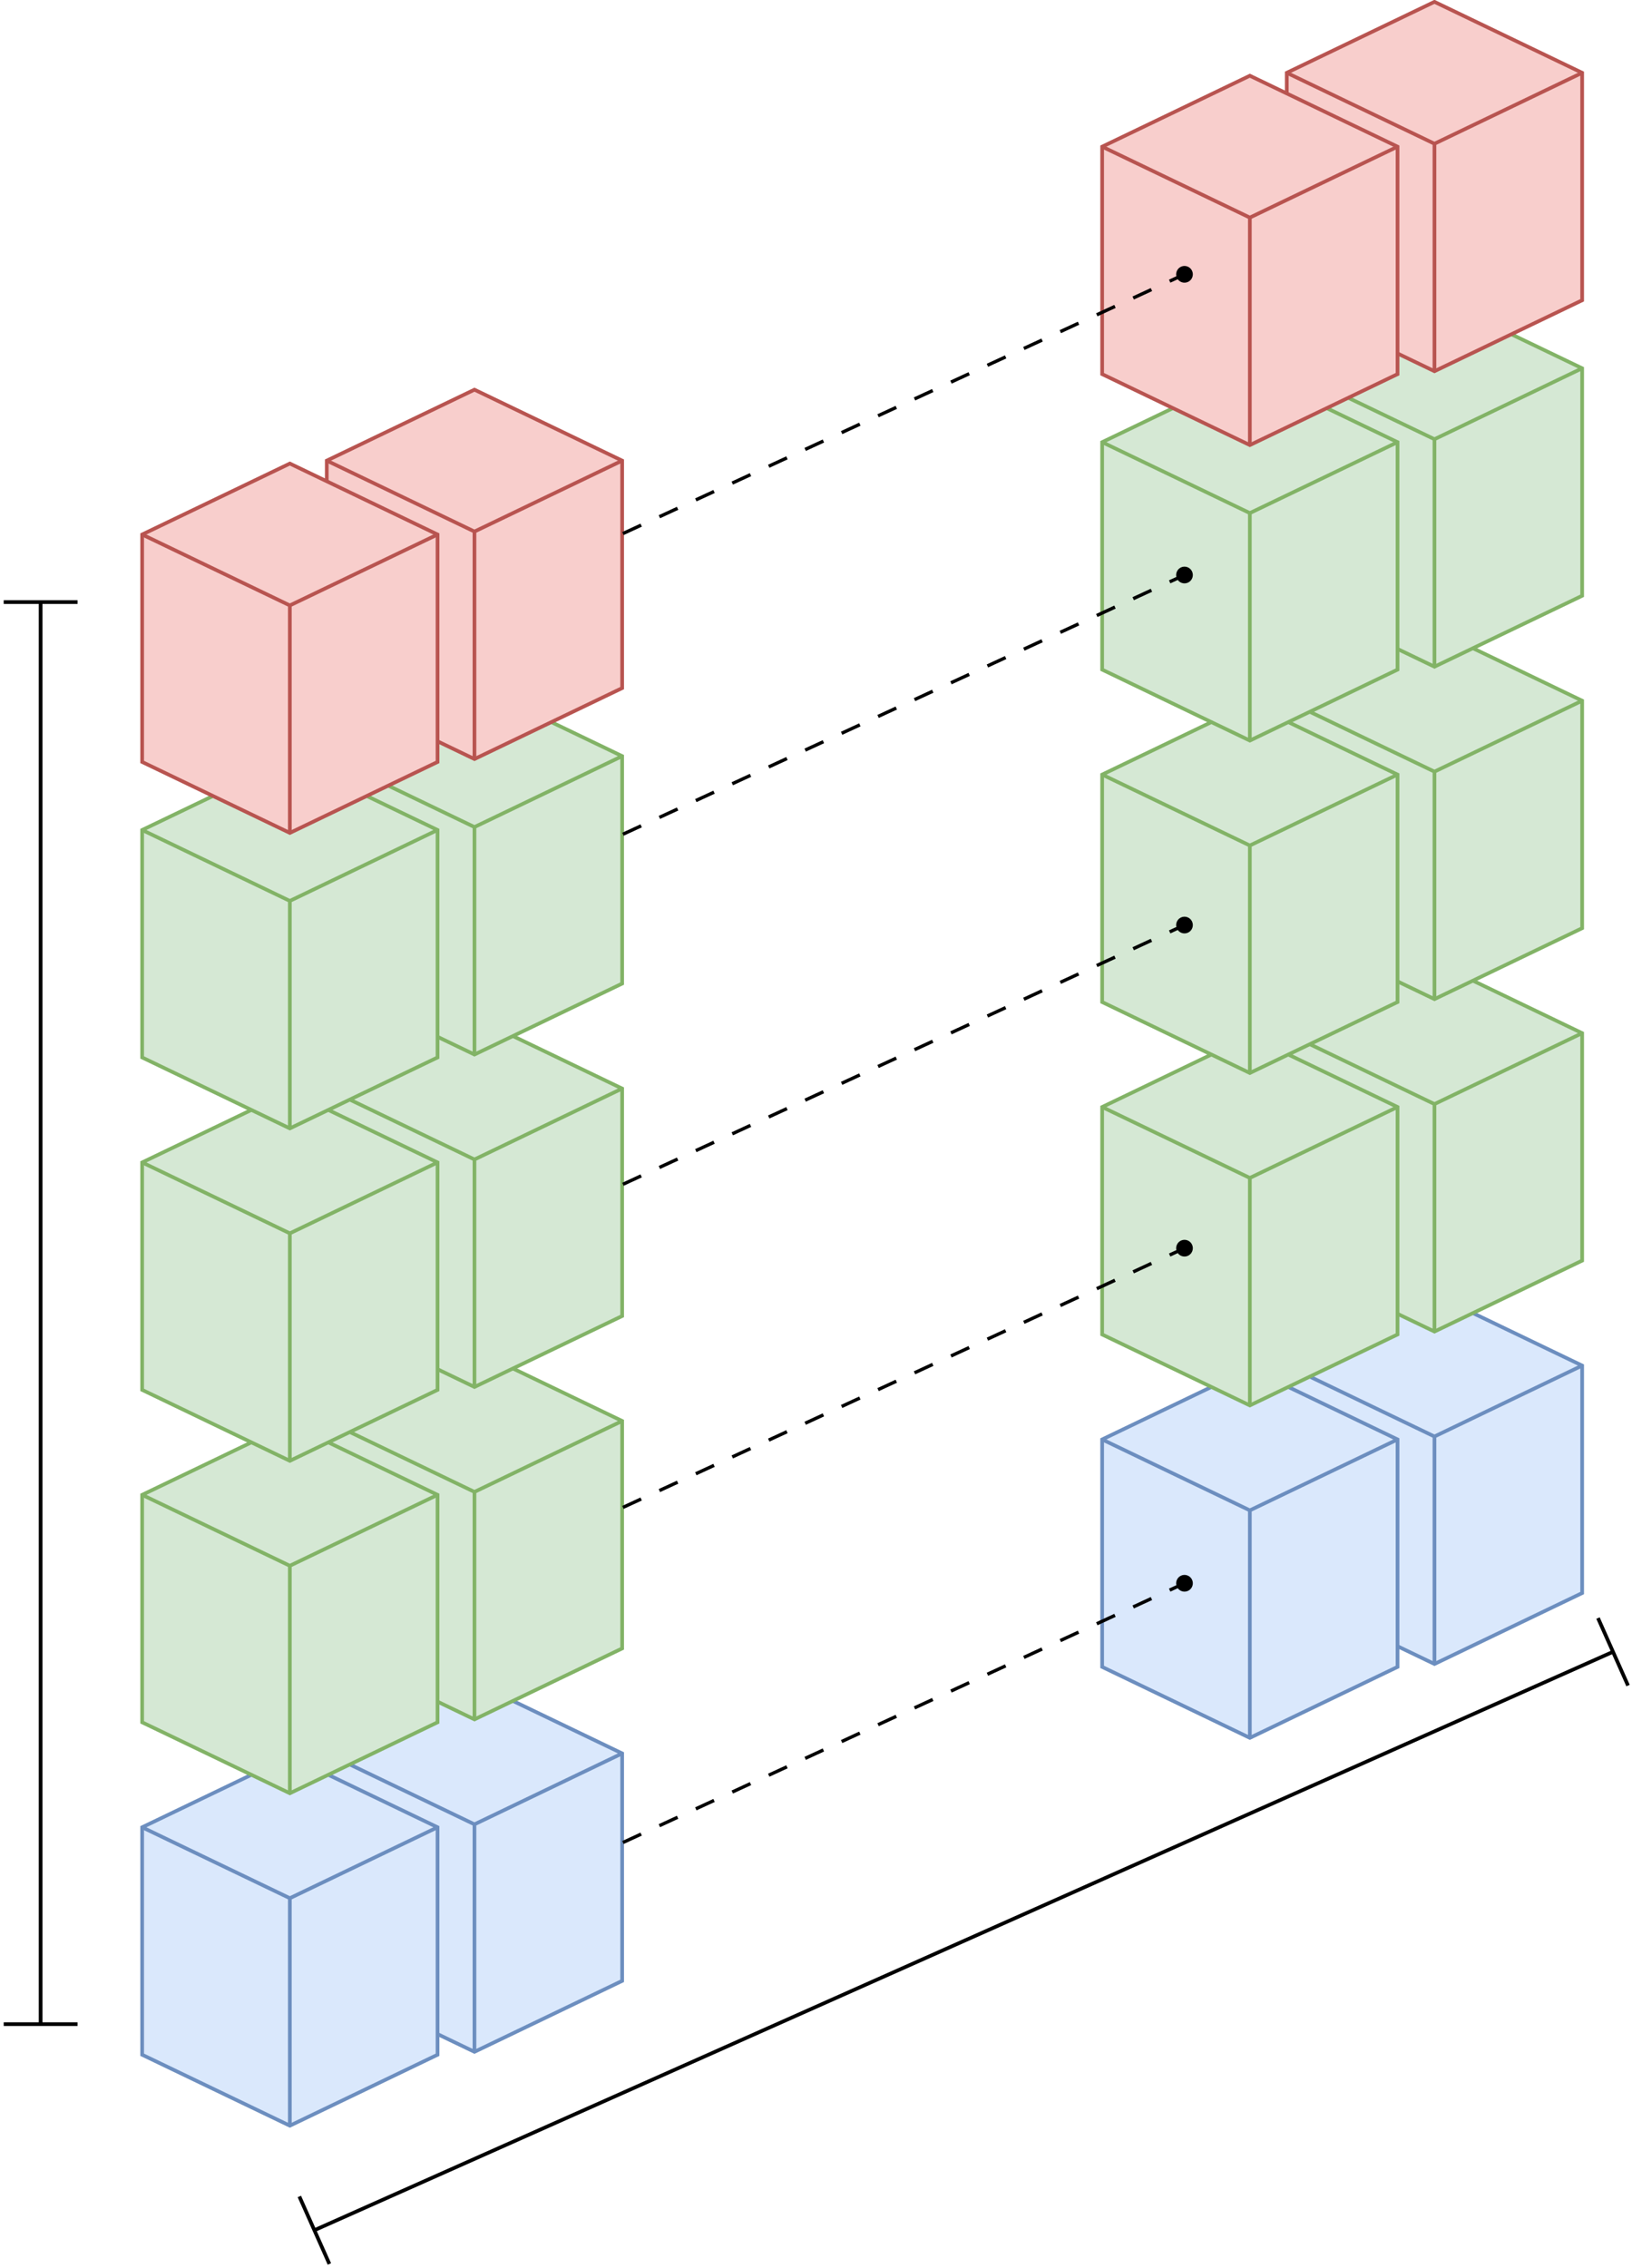 <?xml version="1.0" encoding="UTF-8" standalone="no"?>
<!-- Do not edit this file with editors other than draw.io -->

<svg
   version="1.1"
   width="442px"
   height="614px"
   viewBox="-0.5 -0.5 442 614"
   content="&lt;mxfile host=&quot;app.diagrams.net&quot; modified=&quot;2024-01-29T14:29:16.895Z&quot; agent=&quot;Mozilla/5.0 (Windows NT 10.0; Win64; x64) AppleWebKit/537.36 (KHTML, like Gecko) Chrome/120.0.0.0 Safari/537.36&quot; version=&quot;22.1.16&quot; etag=&quot;FhGpkS46puQokaZ2Drtl&quot; type=&quot;google&quot;&gt;&lt;diagram name=&quot;Page-1&quot; id=&quot;kWokAPTTJtob-5Zfemny&quot;&gt;7ZtBk5owFMc/jcfOkARCOHbttr10evDQc4QozCJxYqzaT98oAYG4Ox7cNx7eSfKSCPn/Mu/5F5ix+eb4w8ht+UsXqp7RqDjO2LcZpVSk3H2cI6c2QgiP28jaVIWPXQOL6p/ywchH91WhdqOBVuvaVttxMNdNo3I7iklj9GE8bKXr8Vm3cq2CwCKXdRj9UxW2bKOCptf4T1WtS9uvL2t7NrIb7FeyK2WhD4MQe52xudHatkeb41zVZ/U6Xdp539/p7S/MqMbeM4G2E/7Keu/X5q/LnrrFlnZTuyMyYy+HsrJqsZX5uevg4LqYW8H23Kx2er5fKreCl6XM39ZG75vi997WVaP8dDfka7O+fC9JXNtoK22lG9eOXHNV1fVc19pczssKqcQqP5/BGv2mBj08F2q5cj3+4pWx6viuAKSX1W1IpTfKmpMb4id8YbFH0W3GLE7awGGA1o8ph1QjH5R+N637L78K7g685rf1Z0+sf6JEEd/SX9Al4/yz9BcJoP4x6j/VP+WA+ieo/1R/ngLqz59X/5XIVX4z/y9FEifRZ+mfZID6p8+rP1T9zab1FzL/iCfWHyj/TPUXkPknQ/2n+qcCUP/OUSGAQQGGLACEPC8AqAocACCQANACx4EF7oiAAEAPHAKIIAGgCQ4ACAIJAF1wACClkADQBgcAeAwJAH1wnLERABqBpiA0wlMAJANNQeiEAwCCAQLoYCOAQRGGrAEUnXAAgHNIAOiEk2T8K4hGoCkInfAUAMlAUxA64QCASCABoBMOAKSgNQCdcACAC0gA6IR5NC3CoCkInfAUAMlAUxA64QCASAEBdD95EcDwpjwkAHTCIQDIO2IMnTAPnDBoCkInPAVAMtAUhE44ACAgn4pg6IRDAKA1AJ1wAAD0pjy7wwl3CudG73ZLad4BMeB00V4VfauXmbGH7Vs6KZ3kxp1c1j3lOdSNPkK2O/zrA2XLHrXZeovz0T+/j1LNNa/v2F36Bq8qstf/&lt;/diagram&gt;&lt;/mxfile&gt;"
   style="background-color: rgb(255, 255, 255);"
   id="svg72"
   sodipodi:docname="z_mult.svg"
   inkscape:version="1.3.2 (091e20e, 2023-11-25, custom)"
   xmlns:inkscape="http://www.inkscape.org/namespaces/inkscape"
   xmlns:sodipodi="http://sodipodi.sourceforge.net/DTD/sodipodi-0.dtd"
   xmlns="http://www.w3.org/2000/svg"
   xmlns:svg="http://www.w3.org/2000/svg">
  <sodipodi:namedview
     id="namedview72"
     pagecolor="#ffffff"
     bordercolor="#666666"
     borderopacity="1.0"
     inkscape:showpageshadow="2"
     inkscape:pageopacity="0.0"
     inkscape:pagecheckerboard="0"
     inkscape:deskcolor="#d1d1d1"
     inkscape:zoom="0.61727888"
     inkscape:cx="-166.05136"
     inkscape:cy="409.86336"
     inkscape:window-width="2400"
     inkscape:window-height="1261"
     inkscape:window-x="2391"
     inkscape:window-y="-9"
     inkscape:window-maximized="1"
     inkscape:current-layer="g72" />
  <defs
     id="defs1">
    <marker
       style="overflow:visible"
       id="Dot"
       refX="0"
       refY="0"
       orient="auto"
       inkscape:stockid="Dot"
       markerWidth="1"
       markerHeight="1"
       viewBox="0 0 1 1"
       inkscape:isstock="true"
       inkscape:collect="always"
       preserveAspectRatio="xMidYMid">
      <path
         transform="scale(0.5)"
         style="fill:context-stroke;fill-rule:evenodd;stroke:none"
         d="M 5,0 C 5,2.76 2.76,5 0,5 -2.76,5 -5,2.76 -5,0 c 0,-2.76 2.3,-5 5,-5 2.76,0 5,2.24 5,5 z"
         sodipodi:nodetypes="sssss"
         id="path75" />
    </marker>
  </defs>
  <g
     id="g72">
    <path
       d="M 388 350 L 428 369.21 L 428 430.79 L 388 450 L 348 430.79 L 348 369.21 Z"
       fill="#dae8fc"
       stroke="#6c8ebf"
       stroke-miterlimit="10"
       pointer-events="all"
       id="path1" />
    <path
       d="M 348 369.21 L 388 388.41 L 428 369.21 M 388 388.41 L 388 450"
       fill="none"
       stroke="#6c8ebf"
       stroke-miterlimit="10"
       pointer-events="all"
       id="path2" />
    <path
       d="M 388 260 L 428 279.21 L 428 340.79 L 388 360 L 348 340.79 L 348 279.21 Z"
       fill="#d5e8d4"
       stroke="#82b366"
       stroke-miterlimit="10"
       pointer-events="all"
       id="path3" />
    <path
       d="M 348 279.21 L 388 298.41 L 428 279.21 M 388 298.41 L 388 360"
       fill="none"
       stroke="#82b366"
       stroke-miterlimit="10"
       pointer-events="all"
       id="path4" />
    <path
       d="M 388 170 L 428 189.21 L 428 250.79 L 388 270 L 348 250.79 L 348 189.21 Z"
       fill="#d5e8d4"
       stroke="#82b366"
       stroke-miterlimit="10"
       pointer-events="all"
       id="path5" />
    <path
       d="M 348 189.21 L 388 208.41 L 428 189.21 M 388 208.41 L 388 270"
       fill="none"
       stroke="#82b366"
       stroke-miterlimit="10"
       pointer-events="all"
       id="path6" />
    <path
       d="M 388 80 L 428 99.21 L 428 160.79 L 388 180 L 348 160.79 L 348 99.21 Z"
       fill="#d5e8d4"
       stroke="#82b366"
       stroke-miterlimit="10"
       pointer-events="all"
       id="path7" />
    <path
       d="M 348 99.21 L 388 118.41 L 428 99.21 M 388 118.41 L 388 180"
       fill="none"
       stroke="#82b366"
       stroke-miterlimit="10"
       pointer-events="all"
       id="path8" />
    <path
       d="M 388 0 L 428 19.21 L 428 80.79 L 388 100 L 348 80.79 L 348 19.21 Z"
       fill="#f8cecc"
       stroke="#b85450"
       stroke-miterlimit="10"
       pointer-events="all"
       id="path9" />
    <path
       d="M 348 19.21 L 388 38.41 L 428 19.21 M 388 38.41 L 388 100"
       fill="none"
       stroke="#b85450"
       stroke-miterlimit="10"
       pointer-events="all"
       id="path10" />
    <path
       d="M 338 370 L 378 389.21 L 378 450.79 L 338 470 L 298 450.79 L 298 389.21 Z"
       fill="#dae8fc"
       stroke="#6c8ebf"
       stroke-miterlimit="10"
       pointer-events="all"
       id="path11" />
    <path
       d="M 298 389.21 L 338 408.41 L 378 389.21 M 338 408.41 L 338 470"
       fill="none"
       stroke="#6c8ebf"
       stroke-miterlimit="10"
       pointer-events="all"
       id="path12" />
    <path
       d="M 338 280 L 378 299.21 L 378 360.79 L 338 380 L 298 360.79 L 298 299.21 Z"
       fill="#d5e8d4"
       stroke="#82b366"
       stroke-miterlimit="10"
       pointer-events="all"
       id="path13" />
    <path
       d="M 298 299.21 L 338 318.41 L 378 299.21 M 338 318.41 L 338 380"
       fill="none"
       stroke="#82b366"
       stroke-miterlimit="10"
       pointer-events="all"
       id="path14" />
    <path
       d="M 338 190 L 378 209.21 L 378 270.79 L 338 290 L 298 270.79 L 298 209.21 Z"
       fill="#d5e8d4"
       stroke="#82b366"
       stroke-miterlimit="10"
       pointer-events="all"
       id="path15" />
    <path
       d="M 298 209.21 L 338 228.41 L 378 209.21 M 338 228.41 L 338 290"
       fill="none"
       stroke="#82b366"
       stroke-miterlimit="10"
       pointer-events="all"
       id="path16" />
    <path
       d="M 338 100 L 378 119.21 L 378 180.79 L 338 200 L 298 180.79 L 298 119.21 Z"
       fill="#d5e8d4"
       stroke="#82b366"
       stroke-miterlimit="10"
       pointer-events="all"
       id="path17" />
    <path
       d="M 298 119.21 L 338 138.41 L 378 119.21 M 338 138.41 L 338 200"
       fill="none"
       stroke="#82b366"
       stroke-miterlimit="10"
       pointer-events="all"
       id="path18" />
    <path
       d="M 338 20 L 378 39.21 L 378 100.79 L 338 120 L 298 100.79 L 298 39.21 Z"
       fill="#f8cecc"
       stroke="#b85450"
       stroke-miterlimit="10"
       pointer-events="all"
       id="path19" />
    <path
       d="M 298 39.21 L 338 58.41 L 378 39.21 M 338 58.41 L 338 120"
       fill="none"
       stroke="#b85450"
       stroke-miterlimit="10"
       pointer-events="all"
       id="path20" />
    <path
       d="M 128 455 L 168 474.21 L 168 535.79 L 128 555 L 88 535.79 L 88 474.21 Z"
       fill="#dae8fc"
       stroke="#6c8ebf"
       stroke-miterlimit="10"
       pointer-events="all"
       id="path51" />
    <path
       d="M 88 474.21 L 128 493.41 L 168 474.21 M 128 493.41 L 128 555"
       fill="none"
       stroke="#6c8ebf"
       stroke-miterlimit="10"
       pointer-events="all"
       id="path52" />
    <path
       d="M 128 365 L 168 384.21 L 168 445.79 L 128 465 L 88 445.79 L 88 384.21 Z"
       fill="#d5e8d4"
       stroke="#82b366"
       stroke-miterlimit="10"
       pointer-events="all"
       id="path53" />
    <path
       d="M 88 384.21 L 128 403.41 L 168 384.21 M 128 403.41 L 128 465"
       fill="none"
       stroke="#82b366"
       stroke-miterlimit="10"
       pointer-events="all"
       id="path54" />
    <path
       d="M 128 275 L 168 294.21 L 168 355.79 L 128 375 L 88 355.79 L 88 294.21 Z"
       fill="#d5e8d4"
       stroke="#82b366"
       stroke-miterlimit="10"
       pointer-events="all"
       id="path55" />
    <path
       d="M 88 294.21 L 128 313.41 L 168 294.21 M 128 313.41 L 128 375"
       fill="none"
       stroke="#82b366"
       stroke-miterlimit="10"
       pointer-events="all"
       id="path56" />
    <path
       d="M 128 185 L 168 204.21 L 168 265.79 L 128 285 L 88 265.79 L 88 204.21 Z"
       fill="#d5e8d4"
       stroke="#82b366"
       stroke-miterlimit="10"
       pointer-events="all"
       id="path57" />
    <path
       d="M 88 204.21 L 128 223.41 L 168 204.21 M 128 223.41 L 128 285"
       fill="none"
       stroke="#82b366"
       stroke-miterlimit="10"
       pointer-events="all"
       id="path58" />
    <path
       d="M 128 105 L 168 124.21 L 168 185.79 L 128 205 L 88 185.79 L 88 124.21 Z"
       fill="#f8cecc"
       stroke="#b85450"
       stroke-miterlimit="10"
       pointer-events="all"
       id="path59" />
    <path
       d="M 88 124.21 L 128 143.41 L 168 124.21 M 128 143.41 L 128 205"
       fill="none"
       stroke="#b85450"
       stroke-miterlimit="10"
       pointer-events="all"
       id="path60" />
    <path
       d="M 78 475 L 118 494.21 L 118 555.79 L 78 575 L 38 555.79 L 38 494.21 Z"
       fill="#dae8fc"
       stroke="#6c8ebf"
       stroke-miterlimit="10"
       pointer-events="all"
       id="path61" />
    <path
       d="M 38 494.21 L 78 513.41 L 118 494.21 M 78 513.41 L 78 575"
       fill="none"
       stroke="#6c8ebf"
       stroke-miterlimit="10"
       pointer-events="all"
       id="path62" />
    <path
       d="M 78 385 L 118 404.21 L 118 465.79 L 78 485 L 38 465.79 L 38 404.21 Z"
       fill="#d5e8d4"
       stroke="#82b366"
       stroke-miterlimit="10"
       pointer-events="all"
       id="path63" />
    <path
       d="M 38 404.21 L 78 423.41 L 118 404.21 M 78 423.41 L 78 485"
       fill="none"
       stroke="#82b366"
       stroke-miterlimit="10"
       pointer-events="all"
       id="path64" />
    <path
       d="M 78 295 L 118 314.21 L 118 375.79 L 78 395 L 38 375.79 L 38 314.21 Z"
       fill="#d5e8d4"
       stroke="#82b366"
       stroke-miterlimit="10"
       pointer-events="all"
       id="path65" />
    <path
       d="M 38 314.21 L 78 333.41 L 118 314.21 M 78 333.41 L 78 395"
       fill="none"
       stroke="#82b366"
       stroke-miterlimit="10"
       pointer-events="all"
       id="path66" />
    <path
       d="M 78 205 L 118 224.21 L 118 285.79 L 78 305 L 38 285.79 L 38 224.21 Z"
       fill="#d5e8d4"
       stroke="#82b366"
       stroke-miterlimit="10"
       pointer-events="all"
       id="path67" />
    <path
       d="M 38 224.21 L 78 243.41 L 118 224.21 M 78 243.41 L 78 305"
       fill="none"
       stroke="#82b366"
       stroke-miterlimit="10"
       pointer-events="all"
       id="path68" />
    <path
       d="M 78 125 L 118 144.21 L 118 205.79 L 78 225 L 38 205.79 L 38 144.21 Z"
       fill="#f8cecc"
       stroke="#b85450"
       stroke-miterlimit="10"
       pointer-events="all"
       id="path69" />
    <path
       d="M 38 144.21 L 78 163.41 L 118 144.21 M 78 163.41 L 78 225"
       fill="none"
       stroke="#b85450"
       stroke-miterlimit="10"
       pointer-events="all"
       id="path70" />
    <path
       d="M 68 515 L 68 535 M 453 515 L 453 535 M 68 525 L 453 525"
       fill="rgb(255, 255, 255)"
       stroke="rgb(0, 0, 0)"
       stroke-miterlimit="10"
       transform="rotate(336,260.5,525)"
       pointer-events="all"
       id="path71" />
    <path
       d="M -182 345 L -182 365 M 203 345 L 203 365 M -182 355 L 203 355"
       fill="rgb(255, 255, 255)"
       stroke="rgb(0, 0, 0)"
       stroke-miterlimit="10"
       transform="rotate(90,10.5,355)"
       pointer-events="all"
       id="path72" />
    <path
       style="fill:none;stroke:#000000;stroke-width:0.906;stroke-linecap:butt;stroke-linejoin:miter;stroke-dasharray:5.436, 5.436;stroke-dashoffset:0;stroke-opacity:1;marker-end:url(#Dot)"
       d="M 168.21,320.129 320.298,249.945"
       id="path73" />
    <path
       style="fill:none;stroke:#000000;stroke-width:0.906;stroke-linecap:butt;stroke-linejoin:miter;stroke-dasharray:5.436, 5.436;stroke-dashoffset:0;stroke-opacity:1;marker-end:url(#Dot)"
       d="M 168.21,143.952 320.298,73.769"
       id="path74" />
    <path
       style="fill:none;stroke:#000000;stroke-width:0.906;stroke-linecap:butt;stroke-linejoin:miter;stroke-dasharray:5.436, 5.436;stroke-dashoffset:0;stroke-opacity:1;marker-end:url(#Dot)"
       d="M 168.21,225.358 320.298,155.174"
       id="path76" />
    <path
       style="fill:none;stroke:#000000;stroke-width:0.906;stroke-linecap:butt;stroke-linejoin:miter;stroke-dasharray:5.436, 5.436;stroke-dashoffset:0;stroke-opacity:1;marker-end:url(#Dot)"
       d="M 168.21,407.609 320.298,337.426"
       id="path77" />
    <path
       style="fill:none;stroke:#000000;stroke-width:0.906;stroke-linecap:butt;stroke-linejoin:miter;stroke-dasharray:5.436, 5.436;stroke-dashoffset:0;stroke-opacity:1;marker-end:url(#Dot)"
       d="M 168.21,498.33 320.298,428.147"
       id="path78" />
  </g>
</svg>
